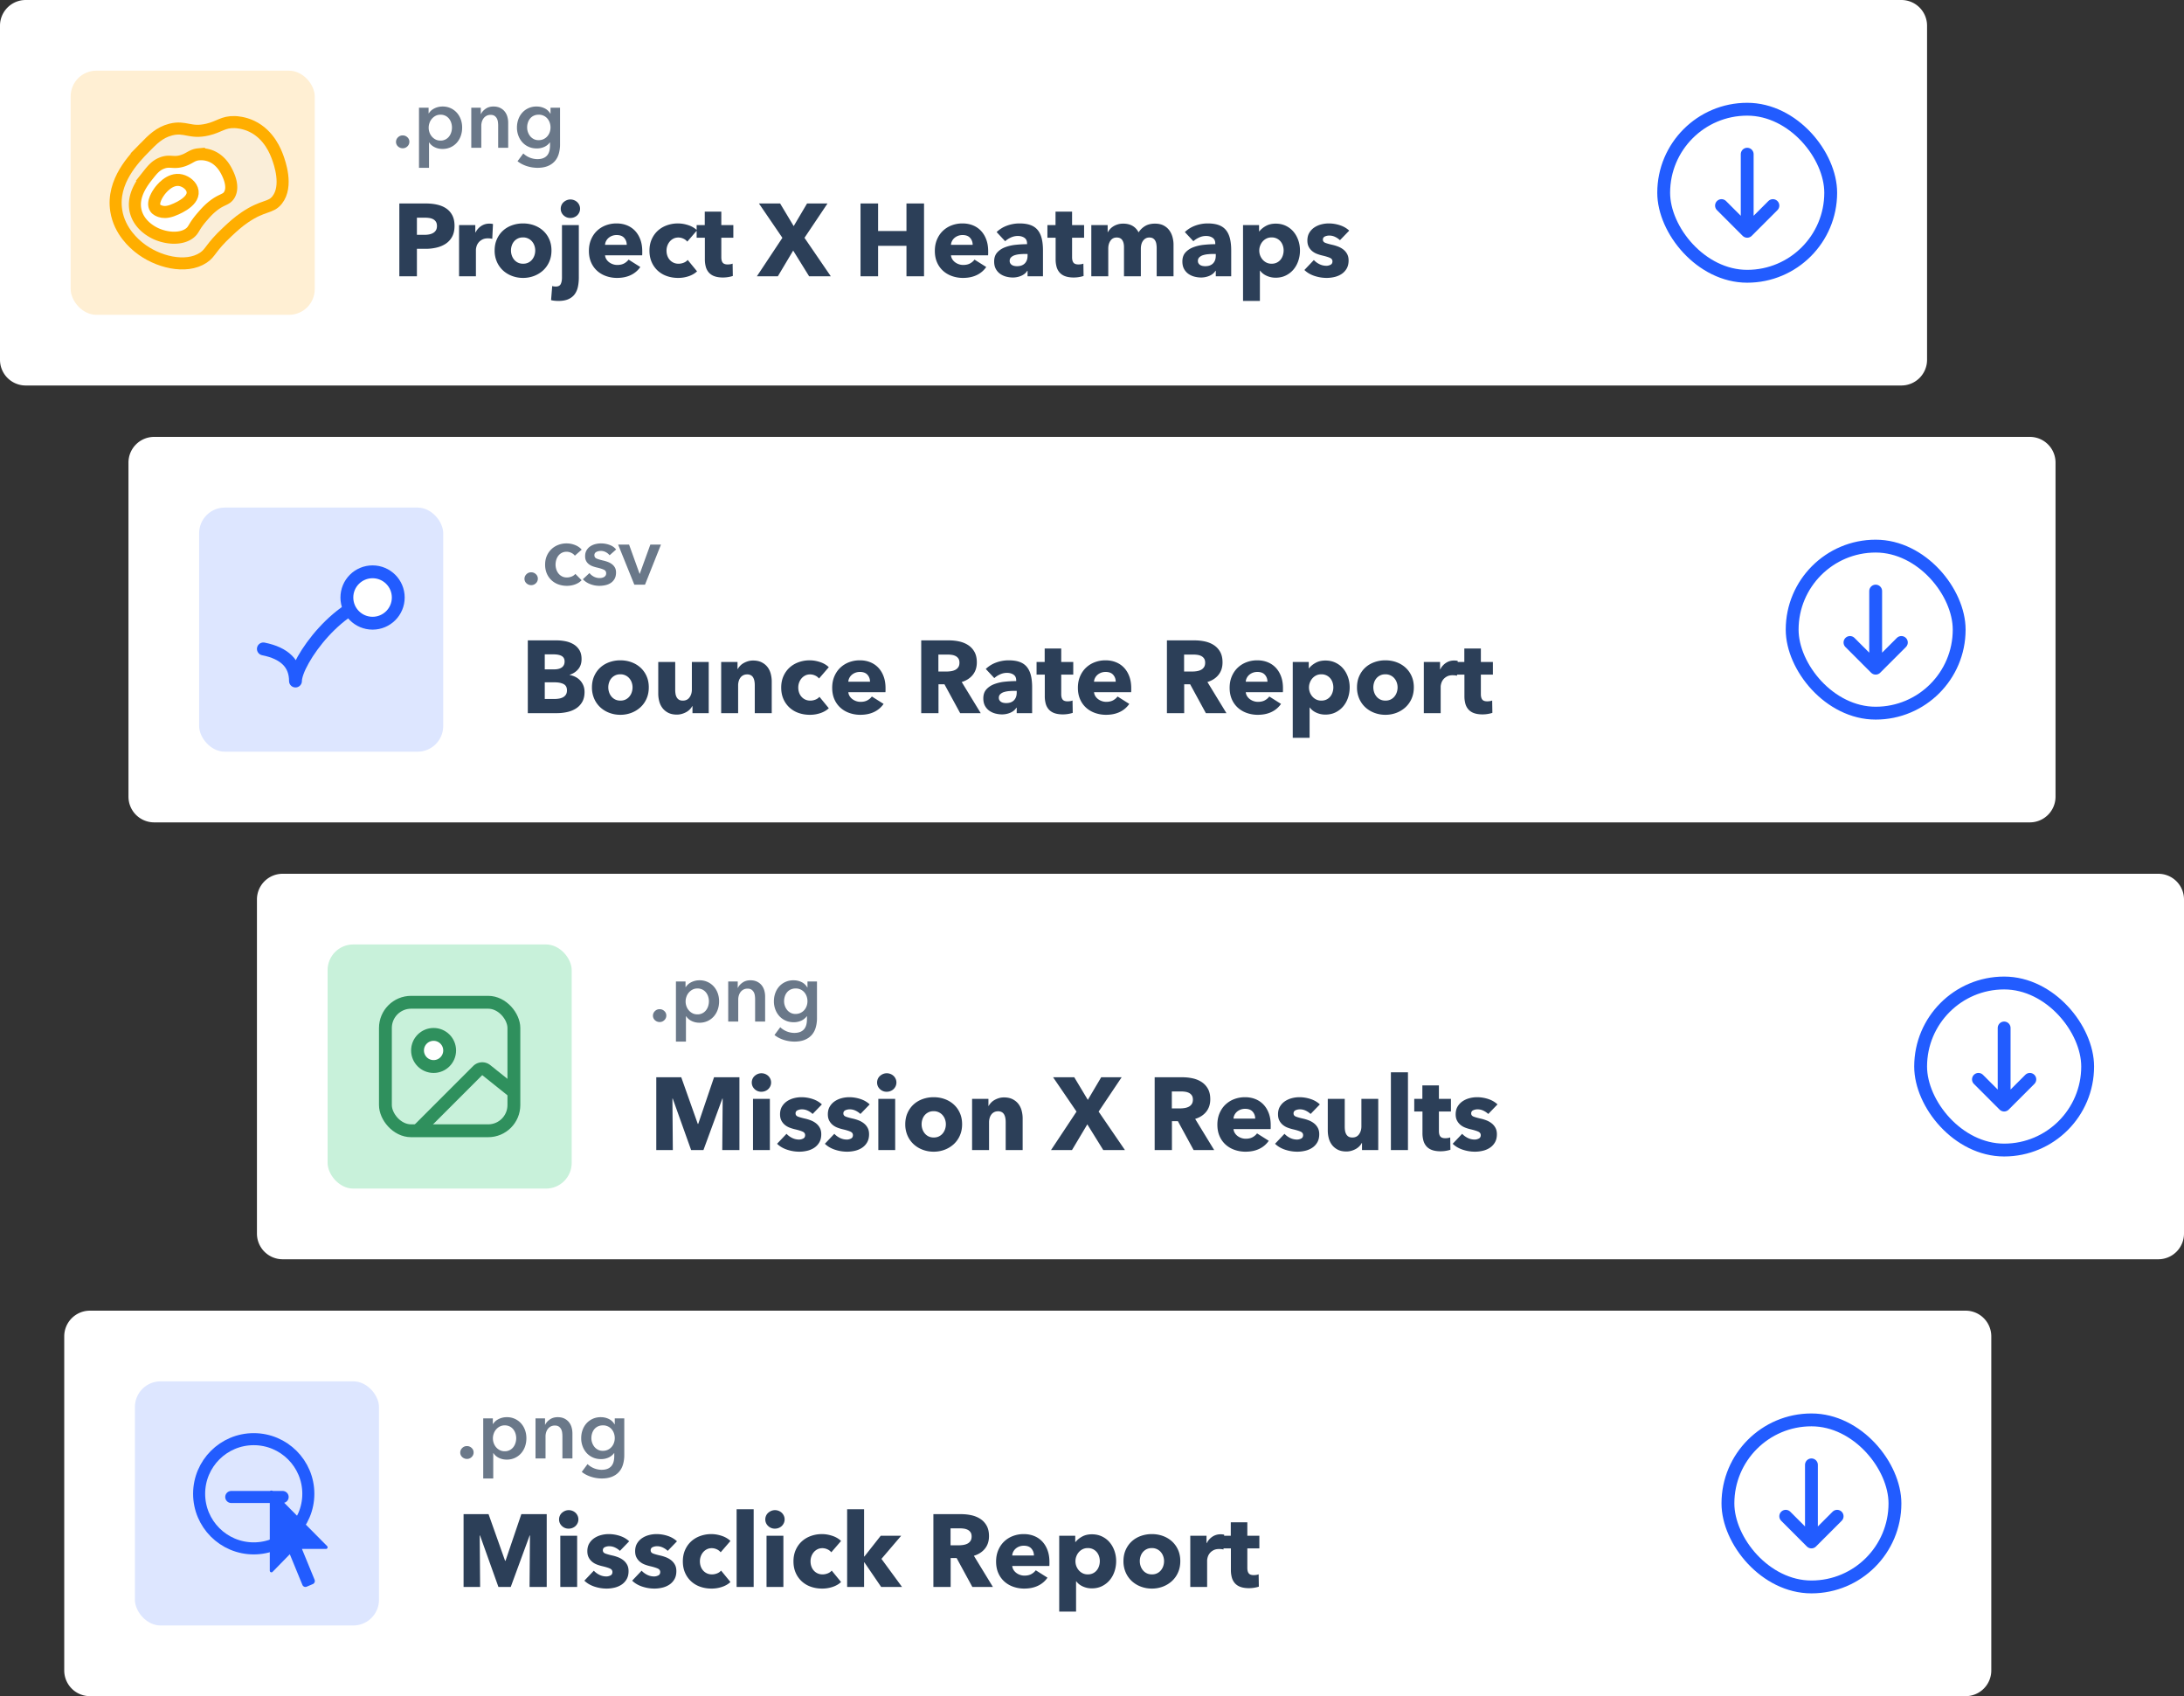 <svg xmlns="http://www.w3.org/2000/svg" width="340" height="264" viewBox="0 0 340 264"><rect x="0" y="0" width="340" height="264" fill="#333333" stroke="none"/><title>illu-Full Export Options</title><g fill="none" fill-rule="evenodd"><path fill="#FFF" d="M4 0h292a4 4 0 0 1 4 4v52a4 4 0 0 1-4 4H4a4 4 0 0 1-4-4V4a4 4 0 0 1 4-4z"/><rect width="38" height="38" fill="#FFEFD3" rx="4" transform="translate(11 11)"/><g stroke="#225CFF" stroke-width="2" transform="translate(258 16)"><rect width="26" height="26" x="1" y="1" rx="13"/><path stroke-linecap="round" stroke-linejoin="round" d="M14 8v12l4-4m-8 0l4 4"/></g><path fill="#2C3F58" fill-rule="nonzero" d="M61.65 22.09c0-.277.102-.516.306-.715.203-.2.448-.299.734-.299.277 0 .52.095.728.286.208.19.312.425.312.702a.965.965 0 0 1-.305.715c-.204.2-.449.299-.735.299-.139 0-.27-.026-.396-.078a1.13 1.13 0 0 1-.332-.208.967.967 0 0 1-.228-.312.915.915 0 0 1-.084-.39zm5.072-5.33v.871h.039a2.26 2.26 0 0 1 .305-.37c.126-.126.28-.239.462-.338a2.84 2.84 0 0 1 1.391-.345 2.924 2.924 0 0 1 2.184.949c.268.295.476.641.624 1.04.147.399.22.828.22 1.287 0 .46-.07.89-.214 1.294a3.172 3.172 0 0 1-.61 1.053 2.94 2.94 0 0 1-.963.715 2.968 2.968 0 0 1-1.28.266c-.442 0-.848-.091-1.216-.273a2.07 2.07 0 0 1-.851-.741h-.026v3.952h-1.56v-9.36h1.495zm3.64 3.094a2.43 2.43 0 0 0-.11-.721 2.017 2.017 0 0 0-.332-.644 1.665 1.665 0 0 0-.56-.462 1.698 1.698 0 0 0-.792-.175c-.286 0-.542.06-.767.182a1.965 1.965 0 0 0-.943 1.118 2.196 2.196 0 0 0 0 1.45c.082.238.204.452.364.643.16.19.353.344.579.461.225.118.48.176.767.176a1.648 1.648 0 0 0 1.352-.65c.147-.19.257-.407.331-.65.074-.243.11-.485.11-.728zm3.004-3.094h1.482v1.001h.026c.139-.312.38-.587.722-.825.342-.239.747-.358 1.215-.358.408 0 .756.071 1.047.215.29.143.528.331.715.565.186.234.323.503.41.806.086.303.13.615.13.936V23h-1.56v-3.458c0-.182-.014-.373-.04-.572-.026-.2-.082-.38-.169-.54a1.12 1.12 0 0 0-.357-.396c-.152-.104-.353-.156-.605-.156-.251 0-.468.05-.65.15a1.38 1.38 0 0 0-.448.383 1.698 1.698 0 0 0-.267.54c-.06.203-.09.409-.09.617V23h-1.56v-6.24zm13.82 0v5.681a5.23 5.23 0 0 1-.207 1.527c-.139.456-.353.841-.644 1.157-.29.317-.656.562-1.098.735-.442.173-.966.26-1.573.26a5.52 5.52 0 0 1-1.632-.26 5.005 5.005 0 0 1-.786-.325 3.792 3.792 0 0 1-.676-.442l.897-1.209a3.22 3.22 0 0 0 2.184.884c.373 0 .687-.054.942-.163a1.52 1.52 0 0 0 .611-.448c.152-.19.26-.416.325-.676.065-.26.098-.546.098-.858v-.455H85.6a2.193 2.193 0 0 1-.865.695 2.8 2.8 0 0 1-1.176.241c-.468 0-.893-.087-1.274-.26a2.888 2.888 0 0 1-.969-.702 3.215 3.215 0 0 1-.617-1.034 3.555 3.555 0 0 1-.221-1.254c0-.45.071-.875.214-1.274.143-.399.347-.745.611-1.04.265-.295.585-.529.962-.702a3 3 0 0 1 1.268-.26c.442 0 .854.091 1.235.273.381.182.685.464.91.845h.026v-.936h1.482zm-3.327 1.092c-.286 0-.54.052-.76.156a1.646 1.646 0 0 0-.56.422 1.899 1.899 0 0 0-.35.631 2.412 2.412 0 0 0-.124.78 2.177 2.177 0 0 0 .474 1.358c.152.187.338.336.56.449.22.113.47.169.747.169.286 0 .544-.054.773-.163.23-.108.425-.253.585-.435.16-.182.284-.392.37-.63a2.263 2.263 0 0 0 0-1.514 1.94 1.94 0 0 0-.37-.638 1.725 1.725 0 0 0-1.345-.585z" opacity=".7"/><path fill="#2C3F58" fill-rule="nonzero" d="M70.76 35.16c0 .661-.123 1.219-.368 1.672a3.023 3.023 0 0 1-.992 1.096c-.416.277-.896.48-1.44.608a7.381 7.381 0 0 1-1.696.192h-1.36V43h-2.736V31.672h4.16c.619 0 1.197.061 1.736.184.539.123 1.008.32 1.408.592.4.272.715.63.944 1.072.23.443.344.99.344 1.64zm-2.736.016c0-.267-.053-.485-.16-.656a1.115 1.115 0 0 0-.432-.4 1.853 1.853 0 0 0-.616-.192 5.148 5.148 0 0 0-.712-.048h-1.2v2.672h1.152c.256 0 .501-.021.736-.064s.445-.117.632-.224a1.2 1.2 0 0 0 .44-.424c.107-.176.16-.397.16-.664zm8.61 2a2.044 2.044 0 0 0-.344-.064 3.46 3.46 0 0 0-.328-.016c-.352 0-.648.064-.888.192s-.432.283-.576.464a1.758 1.758 0 0 0-.312.592c-.064.213-.096.4-.096.56V43h-2.624v-7.968h2.528v1.152h.032c.203-.405.49-.736.864-.992a2.236 2.236 0 0 1 1.296-.384c.107 0 .21.005.312.016.101.01.184.027.248.048l-.112 2.304zm9.218 1.808c0 .65-.117 1.24-.352 1.768a3.964 3.964 0 0 1-.96 1.344 4.395 4.395 0 0 1-1.408.856 4.779 4.779 0 0 1-1.712.304 4.799 4.799 0 0 1-1.704-.304 4.282 4.282 0 0 1-1.408-.856 4.018 4.018 0 0 1-.952-1.344 4.307 4.307 0 0 1-.352-1.768c0-.65.117-1.237.352-1.76.235-.523.552-.965.952-1.328.4-.363.87-.64 1.408-.832a5.037 5.037 0 0 1 1.704-.288c.608 0 1.179.096 1.712.288.533.192 1.003.47 1.408.832a3.9 3.9 0 0 1 .96 1.328c.235.523.352 1.11.352 1.76zm-2.528 0c0-.256-.043-.507-.128-.752a1.989 1.989 0 0 0-.368-.648 1.802 1.802 0 0 0-1.408-.632c-.31 0-.581.059-.816.176a1.78 1.78 0 0 0-.584.456 1.953 1.953 0 0 0-.352.648 2.411 2.411 0 0 0 0 1.504c.08.245.2.467.36.664.16.197.357.355.592.472.235.117.507.176.816.176.31 0 .581-.059.816-.176.235-.117.432-.275.592-.472.16-.197.28-.419.36-.664.08-.245.12-.496.12-.752zm6.978-6.496c0 .203-.04.392-.12.568-.08.176-.187.328-.32.456s-.293.23-.48.304a1.558 1.558 0 0 1-.584.112 1.47 1.47 0 0 1-1.072-.424 1.373 1.373 0 0 1-.432-1.016 1.4 1.4 0 0 1 .112-.552c.075-.176.181-.328.32-.456s.299-.232.48-.312a1.558 1.558 0 0 1 1.656.296c.133.128.24.28.32.456.08.176.12.365.12.568zm-.192 10.72c0 .49-.045.957-.136 1.4-.09.443-.253.83-.488 1.16-.235.33-.56.592-.976.784-.416.192-.944.288-1.584.288-.181 0-.379-.01-.592-.032a3.151 3.151 0 0 1-.544-.096l.176-2.192c.096.032.195.053.296.064.101.01.19.016.264.016.384 0 .64-.13.768-.392.128-.261.192-.595.192-1v-8.176h2.624v8.176zm7.458-5.104c0-.416-.13-.773-.392-1.072-.261-.299-.653-.448-1.176-.448-.256 0-.49.04-.704.12-.213.08-.4.19-.56.328-.16.139-.288.301-.384.488-.096.187-.15.381-.16.584h3.376zm2.416 1.008v.32c0 .107-.005.208-.016.304h-5.776c.021.224.088.427.2.608.112.181.256.339.432.472.176.133.373.237.592.312.219.075.445.112.68.112.416 0 .768-.077 1.056-.232.288-.155.523-.355.704-.6l1.824 1.152a3.69 3.69 0 0 1-1.48 1.256c-.613.293-1.325.44-2.136.44a5.097 5.097 0 0 1-1.696-.28c-.533-.187-1-.459-1.4-.816a3.779 3.779 0 0 1-.944-1.32c-.23-.523-.344-1.12-.344-1.792 0-.65.112-1.24.336-1.768.224-.528.528-.976.912-1.344a4.066 4.066 0 0 1 1.36-.856 4.65 4.65 0 0 1 1.696-.304c.587 0 1.125.099 1.616.296.49.197.912.483 1.264.856s.627.827.824 1.36c.197.533.296 1.141.296 1.824zm7.01-1.504a1.593 1.593 0 0 0-.608-.464 1.864 1.864 0 0 0-.784-.176c-.277 0-.528.056-.752.168a1.825 1.825 0 0 0-.576.448c-.16.187-.285.403-.376.648-.09.245-.136.507-.136.784s.043.539.128.784.21.461.376.648c.165.187.363.333.592.44.23.107.488.16.776.16.267 0 .53-.05.792-.152.261-.101.472-.248.632-.44l1.456 1.776c-.33.32-.757.57-1.28.752a5.04 5.04 0 0 1-1.664.272c-.63 0-1.216-.096-1.76-.288a4.06 4.06 0 0 1-1.416-.84 3.944 3.944 0 0 1-.944-1.336c-.23-.523-.344-1.115-.344-1.776 0-.65.115-1.237.344-1.76.23-.523.544-.968.944-1.336.4-.368.872-.65 1.416-.848a5.075 5.075 0 0 1 2.6-.216c.283.053.555.125.816.216.261.09.501.203.72.336.219.133.408.28.568.44l-1.52 1.76zm5.298-.608v3.04c0 .373.072.653.216.84.144.187.403.28.776.28.128 0 .264-.01.408-.032a1.4 1.4 0 0 0 .36-.096l.032 1.92c-.181.064-.41.12-.688.168a4.87 4.87 0 0 1-.832.072c-.533 0-.981-.067-1.344-.2a2.084 2.084 0 0 1-.872-.576 2.258 2.258 0 0 1-.472-.896 4.344 4.344 0 0 1-.144-1.16V37h-1.28v-1.968h1.264v-2.096h2.576v2.096h1.872V37h-1.872zm13.668 6l-2.48-4-2.384 4h-3.264l3.968-5.984-3.648-5.344h3.296l2.112 3.52 2.08-3.52h3.184l-3.584 5.344L129.336 43h-3.376zm15.156 0v-4.736H136.7V43h-2.736V31.672h2.736v4.288h4.416v-4.288h2.736V43h-2.736zm10.306-4.896c0-.416-.13-.773-.392-1.072-.261-.299-.653-.448-1.176-.448-.256 0-.49.04-.704.12-.213.08-.4.19-.56.328-.16.139-.288.301-.384.488-.096.187-.15.381-.16.584h3.376zm2.416 1.008v.32c0 .107-.005.208-.016.304h-5.776c.021.224.088.427.2.608.112.181.256.339.432.472.176.133.373.237.592.312.219.075.445.112.68.112.416 0 .768-.077 1.056-.232.288-.155.523-.355.704-.6l1.824 1.152a3.69 3.69 0 0 1-1.48 1.256c-.613.293-1.325.44-2.136.44a5.097 5.097 0 0 1-1.696-.28c-.533-.187-1-.459-1.4-.816a3.779 3.779 0 0 1-.944-1.32c-.23-.523-.344-1.12-.344-1.792 0-.65.112-1.24.336-1.768.224-.528.528-.976.912-1.344a4.066 4.066 0 0 1 1.36-.856 4.65 4.65 0 0 1 1.696-.304c.587 0 1.125.099 1.616.296.49.197.912.483 1.264.856s.627.827.824 1.36c.197.533.296 1.141.296 1.824zm6.13.416h-.336c-.288 0-.579.013-.872.04a3.587 3.587 0 0 0-.784.152 1.45 1.45 0 0 0-.568.328.753.753 0 0 0-.224.568c0 .15.035.277.104.384.07.107.157.192.264.256.107.064.23.11.368.136.139.027.272.04.4.04.533 0 .941-.147 1.224-.44.283-.293.424-.69.424-1.192v-.272zm-4.816-3.408a4.595 4.595 0 0 1 1.64-1.008 5.62 5.62 0 0 1 1.912-.336c.672 0 1.24.083 1.704.248.464.165.84.421 1.128.768.288.347.499.784.632 1.312s.2 1.155.2 1.88V43h-2.4v-.848h-.048c-.203.33-.51.587-.92.768a3.27 3.27 0 0 1-1.336.272c-.32 0-.65-.043-.992-.128a2.906 2.906 0 0 1-.936-.416 2.253 2.253 0 0 1-.696-.768c-.181-.32-.272-.715-.272-1.184 0-.576.157-1.04.472-1.392.315-.352.72-.624 1.216-.816a6.442 6.442 0 0 1 1.656-.384c.608-.064 1.2-.096 1.776-.096v-.128c0-.395-.139-.685-.416-.872-.277-.187-.619-.28-1.024-.28-.373 0-.733.08-1.08.24-.347.16-.643.352-.888.576l-1.328-1.424zm11.746.88v3.04c0 .373.072.653.216.84.144.187.403.28.776.28.128 0 .264-.01.408-.032a1.4 1.4 0 0 0 .36-.096l.032 1.92c-.181.064-.41.12-.688.168a4.87 4.87 0 0 1-.832.072c-.533 0-.981-.067-1.344-.2a2.084 2.084 0 0 1-.872-.576 2.258 2.258 0 0 1-.472-.896 4.344 4.344 0 0 1-.144-1.16V37h-1.28v-1.968h1.264v-2.096h2.576v2.096h1.872V37h-1.872zm13.17 6v-4.352c0-.224-.016-.44-.048-.648a1.547 1.547 0 0 0-.176-.536c-.085-.15-.2-.27-.344-.36-.144-.09-.333-.136-.568-.136-.224 0-.419.048-.584.144a1.3 1.3 0 0 0-.416.384 1.68 1.68 0 0 0-.248.552c-.053.208-.08.424-.08.648V43h-2.624v-4.544c0-.459-.09-.821-.272-1.088-.181-.267-.47-.4-.864-.4-.416 0-.739.165-.968.496-.23.33-.344.736-.344 1.216V43h-2.64v-7.968h2.544v1.104h.032c.096-.17.216-.336.36-.496.144-.16.317-.301.52-.424s.43-.221.68-.296c.25-.075.525-.112.824-.112.576 0 1.064.117 1.464.352.4.235.712.57.936 1.008a3.034 3.034 0 0 1 1.024-.992c.416-.245.923-.368 1.52-.368.544 0 1 .099 1.368.296.368.197.664.453.888.768.224.315.387.667.488 1.056.101.39.152.77.152 1.144V43h-2.624zm9.202-3.472h-.336c-.288 0-.579.013-.872.04a3.587 3.587 0 0 0-.784.152 1.45 1.45 0 0 0-.568.328.753.753 0 0 0-.224.568c0 .15.035.277.104.384.07.107.157.192.264.256.107.064.23.11.368.136.139.027.272.04.4.04.533 0 .941-.147 1.224-.44.283-.293.424-.69.424-1.192v-.272zm-4.816-3.408a4.595 4.595 0 0 1 1.64-1.008 5.62 5.62 0 0 1 1.912-.336c.672 0 1.24.083 1.704.248.464.165.84.421 1.128.768.288.347.499.784.632 1.312s.2 1.155.2 1.88V43h-2.4v-.848h-.048c-.203.33-.51.587-.92.768a3.27 3.27 0 0 1-1.336.272c-.32 0-.65-.043-.992-.128a2.906 2.906 0 0 1-.936-.416 2.253 2.253 0 0 1-.696-.768c-.181-.32-.272-.715-.272-1.184 0-.576.157-1.04.472-1.392.315-.352.72-.624 1.216-.816a6.442 6.442 0 0 1 1.656-.384c.608-.064 1.2-.096 1.776-.096v-.128c0-.395-.139-.685-.416-.872-.277-.187-.619-.28-1.024-.28-.373 0-.733.08-1.08.24-.347.16-.643.352-.888.576l-1.328-1.424zm17.922 2.864c0 .555-.085 1.088-.256 1.6-.17.512-.419.963-.744 1.352-.325.39-.723.701-1.192.936-.47.235-1.003.352-1.6.352-.49 0-.955-.099-1.392-.296-.437-.197-.779-.467-1.024-.808h-.032v4.72h-2.624V35.032h2.496v.976h.048c.245-.32.584-.6 1.016-.84.432-.24.941-.36 1.528-.36.576 0 1.099.112 1.568.336.47.224.867.528 1.192.912.325.384.576.83.752 1.336.176.507.264 1.037.264 1.592zm-2.544 0c0-.256-.04-.507-.12-.752a1.953 1.953 0 0 0-.352-.648 1.78 1.78 0 0 0-.584-.456 1.802 1.802 0 0 0-.816-.176c-.299 0-.565.059-.8.176a1.909 1.909 0 0 0-.6.464c-.165.192-.293.41-.384.656a2.153 2.153 0 0 0 .384 2.16c.165.192.365.347.6.464.235.117.501.176.8.176.31 0 .581-.059.816-.176.235-.117.43-.272.584-.464.155-.192.272-.413.352-.664.08-.25.12-.504.12-.76zm8.77-1.6a2.923 2.923 0 0 0-.752-.512 2.076 2.076 0 0 0-.912-.208c-.245 0-.472.048-.68.144a.505.505 0 0 0-.312.496c0 .224.115.384.344.48.23.096.6.203 1.112.32.299.064.6.155.904.272.304.117.579.272.824.464s.443.427.592.704c.15.277.224.608.224.992 0 .501-.101.925-.304 1.272a2.492 2.492 0 0 1-.792.84c-.325.213-.69.368-1.096.464a5.26 5.26 0 0 1-1.216.144c-.65 0-1.288-.104-1.912-.312-.624-.208-1.144-.515-1.56-.92l1.472-1.552c.235.256.523.47.864.64a2.4 2.4 0 0 0 1.088.256c.213 0 .424-.05.632-.152.208-.101.312-.28.312-.536 0-.245-.128-.427-.384-.544-.256-.117-.656-.24-1.2-.368a6.2 6.2 0 0 1-.832-.256 2.641 2.641 0 0 1-.744-.432 2.149 2.149 0 0 1-.536-.672c-.139-.267-.208-.587-.208-.96 0-.48.101-.888.304-1.224.203-.336.464-.61.784-.824.32-.213.675-.37 1.064-.472a4.59 4.59 0 0 1 1.16-.152 5.6 5.6 0 0 1 1.752.28c.57.187 1.053.467 1.448.84l-1.44 1.488z"/><path fill="#FFF" d="M14 204h292a4 4 0 0 1 4 4v52a4 4 0 0 1-4 4H14a4 4 0 0 1-4-4v-52a4 4 0 0 1 4-4z"/><rect width="38" height="38" fill="#1D5CFF" opacity=".15" rx="4" transform="translate(21 215)"/><g stroke="#225CFF" stroke-width="2" transform="translate(268 220)"><rect width="26" height="26" x="1" y="1" rx="13"/><path stroke-linecap="round" stroke-linejoin="round" d="M14 8v12l4-4m-8 0l4 4"/></g><path fill="#2C3F58" fill-rule="nonzero" d="M71.65 226.09c0-.277.102-.516.306-.715.203-.2.448-.299.734-.299.277 0 .52.095.728.286.208.19.312.425.312.702a.965.965 0 0 1-.305.715c-.204.2-.449.299-.735.299-.139 0-.27-.026-.396-.078a1.13 1.13 0 0 1-.332-.208.967.967 0 0 1-.228-.312.915.915 0 0 1-.084-.39zm5.072-5.33v.871h.039a2.26 2.26 0 0 1 .305-.37c.126-.126.28-.239.462-.338a2.84 2.84 0 0 1 1.391-.345 2.924 2.924 0 0 1 2.184.949c.268.295.476.641.624 1.04.147.399.22.828.22 1.287 0 .46-.07.89-.214 1.294a3.172 3.172 0 0 1-.61 1.053 2.94 2.94 0 0 1-.963.715 2.968 2.968 0 0 1-1.28.266c-.442 0-.848-.091-1.216-.273a2.07 2.07 0 0 1-.851-.741h-.026v3.952h-1.56v-9.36h1.495zm3.64 3.094a2.43 2.43 0 0 0-.11-.722 2.017 2.017 0 0 0-.332-.643 1.665 1.665 0 0 0-.56-.462 1.698 1.698 0 0 0-.792-.175c-.286 0-.542.06-.767.182a1.965 1.965 0 0 0-.943 1.118 2.196 2.196 0 0 0 0 1.45c.082.238.204.452.364.643.16.19.353.344.579.461.225.118.48.176.767.176a1.648 1.648 0 0 0 1.352-.65c.147-.19.257-.407.331-.65.074-.243.11-.485.11-.728zm3.004-3.094h1.482v1.001h.026c.139-.312.38-.587.722-.825.342-.239.747-.358 1.215-.358.408 0 .756.071 1.047.214.29.144.528.332.715.566.186.234.323.503.41.806.086.303.13.615.13.936v3.9h-1.56v-3.458c0-.182-.014-.373-.04-.572-.026-.2-.082-.38-.169-.54a1.12 1.12 0 0 0-.357-.396c-.152-.104-.353-.156-.605-.156-.251 0-.468.05-.65.15a1.38 1.38 0 0 0-.448.383 1.698 1.698 0 0 0-.267.54c-.06.203-.09.409-.09.617V227h-1.56v-6.24zm13.82 0v5.681a5.23 5.23 0 0 1-.207 1.527c-.139.456-.353.841-.644 1.157-.29.317-.656.562-1.098.735-.442.173-.966.26-1.573.26a5.52 5.52 0 0 1-1.632-.26 5.005 5.005 0 0 1-.786-.325 3.792 3.792 0 0 1-.676-.442l.897-1.209a3.22 3.22 0 0 0 2.184.884c.373 0 .687-.054.942-.163a1.52 1.52 0 0 0 .611-.448c.152-.19.26-.416.325-.676.065-.26.098-.546.098-.858v-.455H95.6a2.193 2.193 0 0 1-.865.695 2.8 2.8 0 0 1-1.176.241c-.468 0-.893-.087-1.274-.26a2.888 2.888 0 0 1-.969-.702 3.215 3.215 0 0 1-.617-1.034 3.555 3.555 0 0 1-.221-1.254c0-.45.071-.875.214-1.274.143-.399.347-.745.611-1.04.265-.295.585-.529.962-.702a3 3 0 0 1 1.268-.26c.442 0 .854.091 1.235.273.381.182.685.464.91.845h.026v-.936h1.482zm-3.327 1.092c-.286 0-.54.052-.76.156a1.646 1.646 0 0 0-.56.422 1.899 1.899 0 0 0-.35.631 2.412 2.412 0 0 0-.124.78 2.177 2.177 0 0 0 .474 1.359c.152.186.338.335.56.448.22.113.47.169.747.169.286 0 .544-.054.773-.162.23-.109.425-.254.585-.436.16-.182.284-.392.37-.63a2.263 2.263 0 0 0 0-1.514 1.94 1.94 0 0 0-.37-.638 1.725 1.725 0 0 0-1.345-.585z" opacity=".7"/><path fill="#2C3F58" fill-rule="nonzero" d="M82.44 247l.064-8.016h-.048L79.512 247h-1.92l-2.864-8.016h-.048l.064 8.016h-2.576v-11.328h3.888l2.576 7.264h.064l2.464-7.264h3.952V247H82.44zm7.602-10.512c0 .203-.04.392-.12.568-.08.176-.187.328-.32.456s-.293.23-.48.304a1.558 1.558 0 0 1-.584.112 1.47 1.47 0 0 1-1.072-.424 1.373 1.373 0 0 1-.432-1.016 1.4 1.4 0 0 1 .112-.552c.075-.176.181-.328.32-.456s.299-.232.48-.312a1.558 1.558 0 0 1 1.656.296c.133.128.24.28.32.456.08.176.12.365.12.568zM87.226 247v-7.968h2.624V247h-2.624zm9.282-5.616a2.923 2.923 0 0 0-.752-.512 2.076 2.076 0 0 0-.912-.208c-.245 0-.472.048-.68.144a.505.505 0 0 0-.312.496c0 .224.115.384.344.48.23.096.6.203 1.112.32.299.064.6.155.904.272.304.117.579.272.824.464s.443.427.592.704c.15.277.224.608.224.992 0 .501-.101.925-.304 1.272a2.492 2.492 0 0 1-.792.84c-.325.213-.69.368-1.096.464a5.26 5.26 0 0 1-1.216.144c-.65 0-1.288-.104-1.912-.312-.624-.208-1.144-.515-1.56-.92l1.472-1.552c.235.256.523.47.864.64a2.4 2.4 0 0 0 1.088.256c.213 0 .424-.05.632-.152.208-.101.312-.28.312-.536 0-.245-.128-.427-.384-.544-.256-.117-.656-.24-1.2-.368a6.2 6.2 0 0 1-.832-.256 2.641 2.641 0 0 1-.744-.432 2.149 2.149 0 0 1-.536-.672c-.139-.267-.208-.587-.208-.96 0-.48.101-.888.304-1.224.203-.336.464-.61.784-.824.32-.213.675-.37 1.064-.472a4.59 4.59 0 0 1 1.16-.152 5.6 5.6 0 0 1 1.752.28c.57.187 1.053.467 1.448.84l-1.44 1.488zm7.442 0a2.923 2.923 0 0 0-.752-.512 2.076 2.076 0 0 0-.912-.208c-.245 0-.472.048-.68.144a.505.505 0 0 0-.312.496c0 .224.115.384.344.48.23.096.6.203 1.112.32.299.064.6.155.904.272.304.117.579.272.824.464s.443.427.592.704c.15.277.224.608.224.992 0 .501-.101.925-.304 1.272a2.492 2.492 0 0 1-.792.84c-.325.213-.69.368-1.096.464a5.26 5.26 0 0 1-1.216.144c-.65 0-1.288-.104-1.912-.312-.624-.208-1.144-.515-1.56-.92l1.472-1.552c.235.256.523.47.864.64a2.4 2.4 0 0 0 1.088.256c.213 0 .424-.05.632-.152.208-.101.312-.28.312-.536 0-.245-.128-.427-.384-.544-.256-.117-.656-.24-1.2-.368a6.2 6.2 0 0 1-.832-.256 2.641 2.641 0 0 1-.744-.432 2.149 2.149 0 0 1-.536-.672c-.139-.267-.208-.587-.208-.96 0-.48.101-.888.304-1.224.203-.336.464-.61.784-.824.32-.213.675-.37 1.064-.472a4.59 4.59 0 0 1 1.16-.152 5.6 5.6 0 0 1 1.752.28c.57.187 1.053.467 1.448.84l-1.44 1.488zm8.242.224a1.593 1.593 0 0 0-.608-.464 1.864 1.864 0 0 0-.784-.176c-.277 0-.528.056-.752.168a1.825 1.825 0 0 0-.576.448c-.16.187-.285.403-.376.648-.09.245-.136.507-.136.784s.043.539.128.784.21.461.376.648c.165.187.363.333.592.44.23.107.488.16.776.16.267 0 .53-.05.792-.152.261-.101.472-.248.632-.44l1.456 1.776c-.33.32-.757.57-1.28.752a5.04 5.04 0 0 1-1.664.272c-.63 0-1.216-.096-1.76-.288a4.06 4.06 0 0 1-1.416-.84 3.944 3.944 0 0 1-.944-1.336c-.23-.523-.344-1.115-.344-1.776 0-.65.115-1.237.344-1.76.23-.523.544-.968.944-1.336.4-.368.872-.65 1.416-.848a5.075 5.075 0 0 1 2.6-.216c.283.053.555.125.816.216.261.09.501.203.72.336.219.133.408.28.568.44l-1.52 1.76zm2.482 5.392v-12.096h2.656V247h-2.656zm7.474-10.512c0 .203-.04.392-.12.568-.08.176-.187.328-.32.456s-.293.23-.48.304a1.558 1.558 0 0 1-.584.112 1.47 1.47 0 0 1-1.072-.424 1.373 1.373 0 0 1-.432-1.016 1.4 1.4 0 0 1 .112-.552c.075-.176.181-.328.32-.456s.299-.232.48-.312a1.558 1.558 0 0 1 1.656.296c.133.128.24.28.32.456.08.176.12.365.12.568zM119.332 247v-7.968h2.624V247h-2.624zm10.082-5.392a1.593 1.593 0 0 0-.608-.464 1.864 1.864 0 0 0-.784-.176c-.277 0-.528.056-.752.168a1.825 1.825 0 0 0-.576.448c-.16.187-.285.403-.376.648-.09.245-.136.507-.136.784s.043.539.128.784.21.461.376.648c.165.187.363.333.592.44.23.107.488.16.776.16.267 0 .53-.05.792-.152.261-.101.472-.248.632-.44l1.456 1.776c-.33.32-.757.57-1.28.752a5.04 5.04 0 0 1-1.664.272c-.63 0-1.216-.096-1.76-.288a4.06 4.06 0 0 1-1.416-.84 3.944 3.944 0 0 1-.944-1.336c-.23-.523-.344-1.115-.344-1.776 0-.65.115-1.237.344-1.76.23-.523.544-.968.944-1.336.4-.368.872-.65 1.416-.848a5.075 5.075 0 0 1 2.6-.216c.283.053.555.125.816.216.261.09.501.203.72.336.219.133.408.28.568.44l-1.52 1.76zm11.01 5.392h-3.248l-2.608-3.824h-.048V247h-2.64v-12.096h2.64v7.36h.048l2.544-3.232h3.184l-3.072 3.6 3.2 4.368zm10.948 0l-2.448-4.496h-.928V247h-2.688v-11.328h4.32c.544 0 1.075.056 1.592.168.517.112.981.301 1.392.568.41.267.739.619.984 1.056.245.437.368.981.368 1.632 0 .768-.208 1.413-.624 1.936-.416.523-.992.896-1.728 1.12l2.96 4.848h-3.2zm-.112-7.856c0-.267-.056-.483-.168-.648a1.151 1.151 0 0 0-.432-.384 1.876 1.876 0 0 0-.592-.184 4.366 4.366 0 0 0-.632-.048h-1.456v2.64h1.296c.224 0 .453-.019.688-.056.235-.037.448-.104.64-.2.192-.096.35-.235.472-.416.123-.181.184-.416.184-.704zm9.698 2.96c0-.416-.13-.773-.392-1.072-.261-.299-.653-.448-1.176-.448-.256 0-.49.04-.704.12-.213.08-.4.19-.56.328-.16.139-.288.301-.384.488-.096.187-.15.381-.16.584h3.376zm2.416 1.008v.32c0 .107-.005.208-.016.304h-5.776c.021.224.088.427.2.608.112.181.256.339.432.472.176.133.373.237.592.312.219.075.445.112.68.112.416 0 .768-.077 1.056-.232.288-.155.523-.355.704-.6l1.824 1.152a3.69 3.69 0 0 1-1.48 1.256c-.613.293-1.325.44-2.136.44a5.097 5.097 0 0 1-1.696-.28c-.533-.187-1-.459-1.4-.816a3.779 3.779 0 0 1-.944-1.32c-.23-.523-.344-1.12-.344-1.792 0-.65.112-1.24.336-1.768.224-.528.528-.976.912-1.344a4.066 4.066 0 0 1 1.36-.856 4.65 4.65 0 0 1 1.696-.304c.587 0 1.125.099 1.616.296.49.197.912.483 1.264.856s.627.827.824 1.36c.197.533.296 1.141.296 1.824zm10.386-.128c0 .555-.085 1.088-.256 1.6-.17.512-.419.963-.744 1.352-.325.39-.723.701-1.192.936-.47.235-1.003.352-1.6.352-.49 0-.955-.099-1.392-.296-.437-.197-.779-.467-1.024-.808h-.032v4.72h-2.624v-11.808h2.496v.976h.048c.245-.32.584-.6 1.016-.84.432-.24.941-.36 1.528-.36.576 0 1.099.112 1.568.336.47.224.867.528 1.192.912.325.384.576.83.752 1.336.176.507.264 1.037.264 1.592zm-2.544 0c0-.256-.04-.507-.12-.752a1.953 1.953 0 0 0-.352-.648 1.78 1.78 0 0 0-.584-.456 1.802 1.802 0 0 0-.816-.176c-.299 0-.565.059-.8.176a1.909 1.909 0 0 0-.6.464c-.165.192-.293.41-.384.656a2.153 2.153 0 0 0 .384 2.16c.165.192.365.347.6.464.235.117.501.176.8.176.31 0 .581-.059.816-.176.235-.117.43-.272.584-.464.155-.192.272-.413.352-.664.08-.25.12-.504.12-.76zm12.53 0c0 .65-.117 1.24-.352 1.768a3.964 3.964 0 0 1-.96 1.344 4.395 4.395 0 0 1-1.408.856 4.779 4.779 0 0 1-1.712.304 4.799 4.799 0 0 1-1.704-.304 4.282 4.282 0 0 1-1.408-.856 4.018 4.018 0 0 1-.952-1.344 4.307 4.307 0 0 1-.352-1.768c0-.65.117-1.237.352-1.76.235-.523.552-.965.952-1.328.4-.363.87-.64 1.408-.832a5.037 5.037 0 0 1 1.704-.288c.608 0 1.179.096 1.712.288.533.192 1.003.47 1.408.832a3.9 3.9 0 0 1 .96 1.328c.235.523.352 1.11.352 1.76zm-2.528 0c0-.256-.043-.507-.128-.752a1.989 1.989 0 0 0-.368-.648 1.802 1.802 0 0 0-1.408-.632c-.31 0-.581.059-.816.176a1.78 1.78 0 0 0-.584.456 1.953 1.953 0 0 0-.352.648 2.411 2.411 0 0 0 0 1.504c.08.245.2.467.36.664.16.197.357.355.592.472.235.117.507.176.816.176.31 0 .581-.059.816-.176.235-.117.432-.275.592-.472.16-.197.28-.419.36-.664.08-.245.12-.496.12-.752zm9.25-1.808a2.044 2.044 0 0 0-.344-.064 3.46 3.46 0 0 0-.328-.016c-.352 0-.648.064-.888.192s-.432.283-.576.464a1.758 1.758 0 0 0-.312.592c-.064.213-.096.4-.096.56V247H185.3v-7.968h2.528v1.152h.032c.203-.405.49-.736.864-.992a2.236 2.236 0 0 1 1.296-.384c.107 0 .21.005.312.016.101.01.184.027.248.048l-.112 2.304zm3.714-.176v3.04c0 .373.072.653.216.84.144.187.403.28.776.28.128 0 .264-.01.408-.032a1.4 1.4 0 0 0 .36-.096l.032 1.92c-.181.064-.41.12-.688.168a4.87 4.87 0 0 1-.832.072c-.533 0-.981-.067-1.344-.2a2.084 2.084 0 0 1-.872-.576 2.258 2.258 0 0 1-.472-.896 4.344 4.344 0 0 1-.144-1.16V241h-1.28v-1.968h1.264v-2.096h2.576v2.096h1.872V241h-1.872z"/><g><path fill="#FFF" d="M24 68h292a4 4 0 0 1 4 4v52a4 4 0 0 1-4 4H24a4 4 0 0 1-4-4V72a4 4 0 0 1 4-4z"/><g transform="translate(31 79)"><rect width="38" height="38" fill="#DDE6FF" rx="4"/><path stroke="#225CFF" stroke-linecap="round" stroke-linejoin="round" stroke-width="2" d="M10 22c3.333.667 5 2.333 5 5 0-3 7-13 14-13"/></g><g stroke="#225CFF" stroke-width="2" transform="translate(278 84)"><rect width="26" height="26" x="1" y="1" rx="13"/><path stroke-linecap="round" stroke-linejoin="round" d="M14 8v12l4-4m-8 0l4 4"/></g><path fill="#2C3F58" fill-rule="nonzero" d="M81.65 90.09c0-.277.102-.516.306-.715.203-.2.448-.299.734-.299.277 0 .52.095.728.286.208.19.312.425.312.702a.965.965 0 0 1-.305.715c-.204.2-.449.299-.735.299-.139 0-.27-.026-.396-.078a1.13 1.13 0 0 1-.332-.208.967.967 0 0 1-.228-.312.915.915 0 0 1-.084-.39zm7.84-3.601a1.375 1.375 0 0 0-.545-.436 1.69 1.69 0 0 0-.741-.175 1.563 1.563 0 0 0-1.294.637c-.143.19-.249.405-.318.643a2.57 2.57 0 0 0-.104.722c0 .243.036.483.11.722.074.238.184.452.332.643.147.19.331.344.552.461.221.118.479.176.774.176.242 0 .485-.048.728-.143.242-.095.437-.234.585-.416l.975.988c-.26.277-.592.492-.995.643a3.68 3.68 0 0 1-1.306.228c-.46 0-.895-.074-1.307-.221a3.1 3.1 0 0 1-1.079-.65 3.083 3.083 0 0 1-.728-1.04 3.448 3.448 0 0 1-.266-1.391c0-.503.088-.958.266-1.365a3.129 3.129 0 0 1 1.781-1.703 3.552 3.552 0 0 1 1.294-.234c.459 0 .903.087 1.332.26.43.173.77.412 1.02.715l-1.065.936zm5.41-.065a1.8 1.8 0 0 0-.572-.474 1.61 1.61 0 0 0-.793-.202c-.251 0-.48.052-.689.156a.538.538 0 0 0-.312.52c0 .243.115.414.345.513.23.1.565.202 1.007.306.234.052.47.121.709.208.238.087.455.201.65.345.195.143.353.32.474.532.122.213.182.47.182.774 0 .381-.071.704-.214.968a1.823 1.823 0 0 1-.572.644 2.409 2.409 0 0 1-.832.357c-.317.074-.644.111-.982.111-.485 0-.957-.089-1.417-.267a2.996 2.996 0 0 1-1.144-.76l1.027-.962c.174.225.399.412.676.559.278.147.585.221.923.221.113 0 .228-.013.345-.039.117-.026.225-.067.325-.123.1-.057.18-.133.24-.228a.64.64 0 0 0 .091-.351c0-.26-.119-.446-.357-.559-.239-.113-.596-.225-1.073-.338a5.157 5.157 0 0 1-.682-.201 2.228 2.228 0 0 1-.592-.326 1.506 1.506 0 0 1-.416-.5c-.104-.2-.156-.446-.156-.741 0-.347.072-.646.215-.897.143-.251.331-.457.565-.618.234-.16.499-.279.793-.357.295-.078.598-.117.91-.117.45 0 .89.078 1.32.234.429.156.769.394 1.02.715l-1.014.897zm1.328-1.664h1.703l1.638 4.55h.026l1.65-4.55h1.652L100.414 91H98.75l-2.522-6.24z" opacity=".7"/><path fill="#2C3F58" fill-rule="nonzero" d="M91 107.704c0 .619-.123 1.139-.368 1.56a2.92 2.92 0 0 1-.976 1.016c-.405.256-.867.44-1.384.552a7.502 7.502 0 0 1-1.592.168h-4.512V99.672h4.512c.437 0 .885.045 1.344.136.459.09.875.245 1.248.464.373.219.677.515.912.888s.352.848.352 1.424c0 .63-.17 1.15-.512 1.56-.341.41-.79.707-1.344.888v.032c.32.053.621.152.904.296.283.144.528.328.736.552.208.224.373.485.496.784.123.299.184.635.184 1.008zm-3.104-4.752c0-.384-.147-.664-.44-.84-.293-.176-.728-.264-1.304-.264h-1.344v2.336h1.472c.512 0 .91-.104 1.192-.312.283-.208.424-.515.424-.92zm.368 4.496c0-.47-.176-.795-.528-.976-.352-.181-.821-.272-1.408-.272h-1.52v2.592h1.536c.213 0 .435-.019.664-.056a2.09 2.09 0 0 0 .624-.2c.187-.096.339-.232.456-.408.117-.176.176-.403.176-.68zm12.738-.464c0 .65-.117 1.24-.352 1.768a3.964 3.964 0 0 1-.96 1.344 4.395 4.395 0 0 1-1.408.856 4.779 4.779 0 0 1-1.712.304 4.799 4.799 0 0 1-1.704-.304 4.282 4.282 0 0 1-1.408-.856 4.018 4.018 0 0 1-.952-1.344 4.307 4.307 0 0 1-.352-1.768c0-.65.117-1.237.352-1.76.235-.523.552-.965.952-1.328.4-.363.87-.64 1.408-.832a5.037 5.037 0 0 1 1.704-.288c.608 0 1.179.096 1.712.288.533.192 1.003.47 1.408.832a3.9 3.9 0 0 1 .96 1.328c.235.523.352 1.11.352 1.76zm-2.528 0c0-.256-.043-.507-.128-.752a1.989 1.989 0 0 0-.368-.648 1.802 1.802 0 0 0-1.408-.632c-.31 0-.581.059-.816.176a1.78 1.78 0 0 0-.584.456 1.953 1.953 0 0 0-.352.648 2.411 2.411 0 0 0 0 1.504c.08.245.2.467.36.664.16.197.357.355.592.472.235.117.507.176.816.176.31 0 .581-.059.816-.176.235-.117.432-.275.592-.472.16-.197.28-.419.36-.664.08-.245.12-.496.12-.752zm9.33 4.016v-1.104h-.032a2.255 2.255 0 0 1-.376.512 2.37 2.37 0 0 1-.544.416 3.33 3.33 0 0 1-.688.288 2.76 2.76 0 0 1-.792.112c-.533 0-.984-.096-1.352-.288a2.619 2.619 0 0 1-.896-.744 2.934 2.934 0 0 1-.496-1.04 4.713 4.713 0 0 1-.152-1.192v-4.928h2.64v4.32c0 .224.016.437.048.64a1.6 1.6 0 0 0 .184.544c.09.16.21.285.36.376.15.09.347.136.592.136.459 0 .808-.17 1.048-.512.24-.341.36-.741.36-1.2v-4.304h2.624V111h-2.528zm9.698 0v-4.352c0-.224-.019-.437-.056-.64a1.764 1.764 0 0 0-.184-.536.954.954 0 0 0-.36-.368 1.14 1.14 0 0 0-.584-.136c-.235 0-.44.045-.616.136-.176.09-.323.216-.44.376-.117.16-.205.344-.264.552a2.376 2.376 0 0 0-.088.648V111h-2.64v-7.968h2.544v1.104h.032a2.63 2.63 0 0 1 .376-.504c.155-.165.336-.307.544-.424.208-.117.435-.213.68-.288.245-.075.507-.112.784-.112.533 0 .987.096 1.36.288.373.192.675.44.904.744.23.304.395.653.496 1.048.101.395.152.79.152 1.184V111h-2.64zm10.002-5.392a1.593 1.593 0 0 0-.608-.464 1.864 1.864 0 0 0-.784-.176c-.277 0-.528.056-.752.168a1.825 1.825 0 0 0-.576.448c-.16.187-.285.403-.376.648-.09.245-.136.507-.136.784s.043.539.128.784.21.461.376.648c.165.187.363.333.592.44.23.107.488.16.776.16.267 0 .53-.05.792-.152.261-.101.472-.248.632-.44l1.456 1.776c-.33.32-.757.57-1.28.752a5.04 5.04 0 0 1-1.664.272c-.63 0-1.216-.096-1.76-.288a4.06 4.06 0 0 1-1.416-.84 3.944 3.944 0 0 1-.944-1.336c-.23-.523-.344-1.115-.344-1.776 0-.65.115-1.237.344-1.76.23-.523.544-.968.944-1.336.4-.368.872-.65 1.416-.848a5.075 5.075 0 0 1 2.6-.216c.283.053.555.125.816.216.261.09.501.203.72.336.219.133.408.28.568.44l-1.52 1.76zm7.938.496c0-.416-.13-.773-.392-1.072-.261-.299-.653-.448-1.176-.448-.256 0-.49.04-.704.12-.213.08-.4.19-.56.328-.16.139-.288.301-.384.488-.096.187-.15.381-.16.584h3.376zm2.416 1.008v.32c0 .107-.005.208-.016.304h-5.776c.021.224.088.427.2.608.112.181.256.339.432.472.176.133.373.237.592.312.219.075.445.112.68.112.416 0 .768-.077 1.056-.232.288-.155.523-.355.704-.6l1.824 1.152a3.69 3.69 0 0 1-1.48 1.256c-.613.293-1.325.44-2.136.44a5.097 5.097 0 0 1-1.696-.28c-.533-.187-1-.459-1.4-.816a3.779 3.779 0 0 1-.944-1.32c-.23-.523-.344-1.12-.344-1.792 0-.65.112-1.24.336-1.768.224-.528.528-.976.912-1.344a4.066 4.066 0 0 1 1.36-.856 4.65 4.65 0 0 1 1.696-.304c.587 0 1.125.099 1.616.296.49.197.912.483 1.264.856s.627.827.824 1.36c.197.533.296 1.141.296 1.824zm11.62 3.888l-2.448-4.496h-.928V111h-2.688V99.672h4.32c.544 0 1.075.056 1.592.168.517.112.981.301 1.392.568.41.267.739.619.984 1.056.245.437.368.981.368 1.632 0 .768-.208 1.413-.624 1.936-.416.523-.992.896-1.728 1.12l2.96 4.848h-3.2zm-.112-7.856c0-.267-.056-.483-.168-.648a1.151 1.151 0 0 0-.432-.384 1.876 1.876 0 0 0-.592-.184 4.366 4.366 0 0 0-.632-.048h-1.456v2.64h1.296c.224 0 .453-.019.688-.056.235-.037.448-.104.64-.2.192-.096.35-.235.472-.416.123-.181.184-.416.184-.704zm8.914 4.384h-.336c-.288 0-.579.013-.872.04a3.587 3.587 0 0 0-.784.152 1.45 1.45 0 0 0-.568.328.753.753 0 0 0-.224.568c0 .15.035.277.104.384.07.107.157.192.264.256.107.064.23.11.368.136.139.027.272.04.4.04.533 0 .941-.147 1.224-.44.283-.293.424-.69.424-1.192v-.272zm-4.816-3.408a4.595 4.595 0 0 1 1.64-1.008 5.62 5.62 0 0 1 1.912-.336c.672 0 1.24.083 1.704.248.464.165.84.421 1.128.768.288.347.499.784.632 1.312s.2 1.155.2 1.88V111h-2.4v-.848h-.048c-.203.33-.51.587-.92.768a3.27 3.27 0 0 1-1.336.272c-.32 0-.65-.043-.992-.128a2.906 2.906 0 0 1-.936-.416 2.253 2.253 0 0 1-.696-.768c-.181-.32-.272-.715-.272-1.184 0-.576.157-1.04.472-1.392.315-.352.72-.624 1.216-.816a6.442 6.442 0 0 1 1.656-.384c.608-.064 1.2-.096 1.776-.096v-.128c0-.395-.139-.685-.416-.872-.277-.187-.619-.28-1.024-.28-.373 0-.733.08-1.08.24-.347.16-.643.352-.888.576l-1.328-1.424zm11.746.88v3.04c0 .373.072.653.216.84.144.187.403.28.776.28.128 0 .264-.01.408-.032a1.4 1.4 0 0 0 .36-.096l.032 1.92c-.181.064-.41.12-.688.168a4.87 4.87 0 0 1-.832.072c-.533 0-.981-.067-1.344-.2a2.084 2.084 0 0 1-.872-.576 2.258 2.258 0 0 1-.472-.896 4.344 4.344 0 0 1-.144-1.16V105h-1.28v-1.968h1.264v-2.096h2.576v2.096h1.872V105h-1.872zm8.482 1.104c0-.416-.13-.773-.392-1.072-.261-.299-.653-.448-1.176-.448-.256 0-.49.04-.704.12-.213.08-.4.19-.56.328-.16.139-.288.301-.384.488-.096.187-.15.381-.16.584h3.376zm2.416 1.008v.32c0 .107-.005.208-.016.304h-5.776c.021.224.088.427.2.608.112.181.256.339.432.472.176.133.373.237.592.312.219.075.445.112.68.112.416 0 .768-.077 1.056-.232.288-.155.523-.355.704-.6l1.824 1.152a3.69 3.69 0 0 1-1.48 1.256c-.613.293-1.325.44-2.136.44a5.097 5.097 0 0 1-1.696-.28c-.533-.187-1-.459-1.4-.816a3.779 3.779 0 0 1-.944-1.32c-.23-.523-.344-1.12-.344-1.792 0-.65.112-1.24.336-1.768.224-.528.528-.976.912-1.344a4.066 4.066 0 0 1 1.36-.856 4.65 4.65 0 0 1 1.696-.304c.587 0 1.125.099 1.616.296.49.197.912.483 1.264.856s.627.827.824 1.36c.197.533.296 1.141.296 1.824zm11.62 3.888l-2.448-4.496h-.928V111h-2.688V99.672h4.32c.544 0 1.075.056 1.592.168.517.112.981.301 1.392.568.41.267.739.619.984 1.056.245.437.368.981.368 1.632 0 .768-.208 1.413-.624 1.936-.416.523-.992.896-1.728 1.12l2.96 4.848h-3.2zm-.112-7.856c0-.267-.056-.483-.168-.648a1.151 1.151 0 0 0-.432-.384 1.876 1.876 0 0 0-.592-.184 4.366 4.366 0 0 0-.632-.048h-1.456v2.64h1.296c.224 0 .453-.019.688-.056.235-.037.448-.104.64-.2.192-.096.35-.235.472-.416.123-.181.184-.416.184-.704zm9.698 2.96c0-.416-.13-.773-.392-1.072-.261-.299-.653-.448-1.176-.448-.256 0-.49.04-.704.12-.213.08-.4.19-.56.328-.16.139-.288.301-.384.488-.096.187-.15.381-.16.584h3.376zm2.416 1.008v.32c0 .107-.005.208-.016.304h-5.776c.021.224.088.427.2.608.112.181.256.339.432.472.176.133.373.237.592.312.219.075.445.112.68.112.416 0 .768-.077 1.056-.232.288-.155.523-.355.704-.6l1.824 1.152a3.69 3.69 0 0 1-1.48 1.256c-.613.293-1.325.44-2.136.44a5.097 5.097 0 0 1-1.696-.28c-.533-.187-1-.459-1.4-.816a3.779 3.779 0 0 1-.944-1.32c-.23-.523-.344-1.12-.344-1.792 0-.65.112-1.24.336-1.768.224-.528.528-.976.912-1.344a4.066 4.066 0 0 1 1.36-.856 4.65 4.65 0 0 1 1.696-.304c.587 0 1.125.099 1.616.296.49.197.912.483 1.264.856s.627.827.824 1.36c.197.533.296 1.141.296 1.824zm10.386-.128c0 .555-.085 1.088-.256 1.6-.17.512-.419.963-.744 1.352-.325.39-.723.701-1.192.936-.47.235-1.003.352-1.6.352-.49 0-.955-.099-1.392-.296-.437-.197-.779-.467-1.024-.808h-.032v4.72h-2.624v-11.808h2.496v.976h.048c.245-.32.584-.6 1.016-.84.432-.24.941-.36 1.528-.36.576 0 1.099.112 1.568.336.47.224.867.528 1.192.912.325.384.576.83.752 1.336.176.507.264 1.037.264 1.592zm-2.544 0c0-.256-.04-.507-.12-.752a1.953 1.953 0 0 0-.352-.648 1.78 1.78 0 0 0-.584-.456 1.802 1.802 0 0 0-.816-.176c-.299 0-.565.059-.8.176a1.909 1.909 0 0 0-.6.464c-.165.192-.293.41-.384.656a2.153 2.153 0 0 0 .384 2.16c.165.192.365.347.6.464.235.117.501.176.8.176.31 0 .581-.059.816-.176.235-.117.43-.272.584-.464.155-.192.272-.413.352-.664.08-.25.12-.504.12-.76zm12.53 0c0 .65-.117 1.24-.352 1.768a3.964 3.964 0 0 1-.96 1.344 4.395 4.395 0 0 1-1.408.856 4.779 4.779 0 0 1-1.712.304 4.799 4.799 0 0 1-1.704-.304 4.282 4.282 0 0 1-1.408-.856 4.018 4.018 0 0 1-.952-1.344 4.307 4.307 0 0 1-.352-1.768c0-.65.117-1.237.352-1.76.235-.523.552-.965.952-1.328.4-.363.87-.64 1.408-.832a5.037 5.037 0 0 1 1.704-.288c.608 0 1.179.096 1.712.288.533.192 1.003.47 1.408.832a3.9 3.9 0 0 1 .96 1.328c.235.523.352 1.11.352 1.76zm-2.528 0c0-.256-.043-.507-.128-.752a1.989 1.989 0 0 0-.368-.648 1.802 1.802 0 0 0-1.408-.632c-.31 0-.581.059-.816.176a1.78 1.78 0 0 0-.584.456 1.953 1.953 0 0 0-.352.648 2.411 2.411 0 0 0 0 1.504c.08.245.2.467.36.664.16.197.357.355.592.472.235.117.507.176.816.176.31 0 .581-.059.816-.176.235-.117.432-.275.592-.472.16-.197.28-.419.36-.664.08-.245.12-.496.12-.752zm9.25-1.808a2.044 2.044 0 0 0-.344-.064 3.46 3.46 0 0 0-.328-.016c-.352 0-.648.064-.888.192s-.432.283-.576.464a1.758 1.758 0 0 0-.312.592c-.064.213-.096.4-.096.56V111h-2.624v-7.968h2.528v1.152h.032c.203-.405.49-.736.864-.992a2.236 2.236 0 0 1 1.296-.384c.107 0 .21.005.312.016.101.01.184.027.248.048l-.112 2.304zm3.714-.176v3.04c0 .373.072.653.216.84.144.187.403.28.776.28.128 0 .264-.01.408-.032a1.4 1.4 0 0 0 .36-.096l.032 1.92c-.181.064-.41.12-.688.168a4.87 4.87 0 0 1-.832.072c-.533 0-.981-.067-1.344-.2a2.084 2.084 0 0 1-.872-.576 2.258 2.258 0 0 1-.472-.896 4.344 4.344 0 0 1-.144-1.16V105h-1.28v-1.968h1.264v-2.096h2.576v2.096h1.872V105h-1.872z"/></g><g><path fill="#FFF" d="M44 136h292a4 4 0 0 1 4 4v52a4 4 0 0 1-4 4H44a4 4 0 0 1-4-4v-52a4 4 0 0 1 4-4z"/><g transform="translate(51 89)"><rect width="38" height="38" y="58" fill="#C8F1DA" rx="4"/><rect width="20" height="20" x="9" y="67" stroke="#2F905D" stroke-width="2" rx="4"/><circle cx="7" cy="4" r="4" fill="#FFF" stroke="#225CFF" stroke-width="2"/></g><g stroke="#225CFF" stroke-width="2" transform="translate(298 152)"><rect width="26" height="26" x="1" y="1" rx="13"/><path stroke-linecap="round" stroke-linejoin="round" d="M14 8v12l4-4m-8 0l4 4"/></g><path fill="#2C3F58" fill-rule="nonzero" d="M101.65 158.09c0-.277.102-.516.306-.715.203-.2.448-.299.734-.299.277 0 .52.095.728.286.208.19.312.425.312.702a.965.965 0 0 1-.305.715c-.204.2-.449.299-.735.299-.139 0-.27-.026-.396-.078a1.13 1.13 0 0 1-.332-.208.967.967 0 0 1-.228-.312.915.915 0 0 1-.084-.39zm5.072-5.33v.871h.039a2.26 2.26 0 0 1 .305-.37c.126-.126.28-.239.462-.339a2.84 2.84 0 0 1 1.391-.344 2.924 2.924 0 0 1 2.184.949c.268.295.476.641.624 1.04.147.399.22.828.22 1.287 0 .46-.07.89-.214 1.293a3.172 3.172 0 0 1-.61 1.054 2.94 2.94 0 0 1-.963.715 2.968 2.968 0 0 1-1.28.266c-.442 0-.848-.091-1.216-.273a2.07 2.07 0 0 1-.851-.741h-.026v3.952h-1.56v-9.36h1.495zm3.64 3.094a2.43 2.43 0 0 0-.11-.722 2.017 2.017 0 0 0-.332-.643 1.665 1.665 0 0 0-.56-.462 1.698 1.698 0 0 0-.792-.175c-.286 0-.542.06-.767.182a1.965 1.965 0 0 0-.943 1.118 2.196 2.196 0 0 0 0 1.45c.082.238.204.452.364.643.16.19.353.344.579.462.225.117.48.175.767.175a1.648 1.648 0 0 0 1.352-.65c.147-.19.257-.407.331-.65.074-.243.11-.485.11-.728zm3.004-3.094h1.482v1.001h.026c.139-.312.38-.587.722-.825.342-.239.747-.358 1.215-.358.408 0 .756.071 1.047.214.29.144.528.332.715.566.186.234.323.503.41.806.086.303.13.615.13.936v3.9h-1.56v-3.458c0-.182-.014-.373-.04-.572-.026-.2-.082-.38-.169-.54a1.12 1.12 0 0 0-.357-.396c-.152-.104-.353-.156-.605-.156-.251 0-.468.05-.65.15a1.38 1.38 0 0 0-.448.383 1.698 1.698 0 0 0-.267.54c-.06.203-.09.409-.09.617V159h-1.56v-6.24zm13.82 0v5.681a5.23 5.23 0 0 1-.207 1.528c-.139.455-.353.84-.644 1.157-.29.316-.656.56-1.098.734-.442.173-.966.26-1.573.26a5.52 5.52 0 0 1-1.632-.26 5.005 5.005 0 0 1-.786-.325 3.792 3.792 0 0 1-.676-.442l.897-1.209a3.22 3.22 0 0 0 2.184.884c.373 0 .687-.054.942-.162a1.52 1.52 0 0 0 .611-.449c.152-.19.26-.416.325-.676.065-.26.098-.546.098-.858v-.455h-.026a2.193 2.193 0 0 1-.865.696 2.8 2.8 0 0 1-1.176.24c-.468 0-.893-.087-1.274-.26a2.888 2.888 0 0 1-.969-.702 3.215 3.215 0 0 1-.617-1.033 3.555 3.555 0 0 1-.221-1.255c0-.45.071-.875.214-1.274.143-.399.347-.745.611-1.04.265-.295.585-.529.962-.702a3 3 0 0 1 1.268-.26c.442 0 .854.091 1.235.273.381.182.685.464.91.845h.026v-.936h1.482zm-3.327 1.092c-.286 0-.54.052-.76.156a1.646 1.646 0 0 0-.56.422 1.899 1.899 0 0 0-.35.631 2.412 2.412 0 0 0-.124.78 2.177 2.177 0 0 0 .474 1.358c.152.187.338.336.56.449.22.113.47.169.747.169.286 0 .544-.054.773-.162.23-.109.425-.254.585-.436.16-.182.284-.392.37-.63a2.263 2.263 0 0 0 0-1.514 1.94 1.94 0 0 0-.37-.638 1.725 1.725 0 0 0-1.345-.585z" opacity=".7"/><path fill="#2C3F58" fill-rule="nonzero" d="M112.44 179l.064-8.016h-.048L109.512 179h-1.92l-2.864-8.016h-.048l.064 8.016h-2.576v-11.328h3.888l2.576 7.264h.064l2.464-7.264h3.952V179h-2.672zm7.602-10.512c0 .203-.04.392-.12.568-.08.176-.187.328-.32.456s-.293.23-.48.304a1.558 1.558 0 0 1-.584.112 1.47 1.47 0 0 1-1.072-.424 1.373 1.373 0 0 1-.432-1.016 1.4 1.4 0 0 1 .112-.552c.075-.176.181-.328.32-.456s.299-.232.48-.312a1.558 1.558 0 0 1 1.656.296c.133.128.24.28.32.456.08.176.12.365.12.568zM117.226 179v-7.968h2.624V179h-2.624zm9.282-5.616a2.923 2.923 0 0 0-.752-.512 2.076 2.076 0 0 0-.912-.208c-.245 0-.472.048-.68.144a.505.505 0 0 0-.312.496c0 .224.115.384.344.48.23.096.6.203 1.112.32.299.064.6.155.904.272.304.117.579.272.824.464s.443.427.592.704c.15.277.224.608.224.992 0 .501-.101.925-.304 1.272a2.492 2.492 0 0 1-.792.84c-.325.213-.69.368-1.096.464a5.26 5.26 0 0 1-1.216.144c-.65 0-1.288-.104-1.912-.312-.624-.208-1.144-.515-1.56-.92l1.472-1.552c.235.256.523.47.864.64a2.4 2.4 0 0 0 1.088.256c.213 0 .424-.05.632-.152.208-.101.312-.28.312-.536 0-.245-.128-.427-.384-.544-.256-.117-.656-.24-1.2-.368a6.2 6.2 0 0 1-.832-.256 2.641 2.641 0 0 1-.744-.432 2.149 2.149 0 0 1-.536-.672c-.139-.267-.208-.587-.208-.96 0-.48.101-.888.304-1.224.203-.336.464-.61.784-.824.32-.213.675-.37 1.064-.472a4.59 4.59 0 0 1 1.16-.152 5.6 5.6 0 0 1 1.752.28c.57.187 1.053.467 1.448.84l-1.44 1.488zm7.442 0a2.923 2.923 0 0 0-.752-.512 2.076 2.076 0 0 0-.912-.208c-.245 0-.472.048-.68.144a.505.505 0 0 0-.312.496c0 .224.115.384.344.48.23.096.6.203 1.112.32.299.064.6.155.904.272.304.117.579.272.824.464s.443.427.592.704c.15.277.224.608.224.992 0 .501-.101.925-.304 1.272a2.492 2.492 0 0 1-.792.84c-.325.213-.69.368-1.096.464a5.26 5.26 0 0 1-1.216.144c-.65 0-1.288-.104-1.912-.312-.624-.208-1.144-.515-1.56-.92l1.472-1.552c.235.256.523.47.864.64a2.4 2.4 0 0 0 1.088.256c.213 0 .424-.05.632-.152.208-.101.312-.28.312-.536 0-.245-.128-.427-.384-.544-.256-.117-.656-.24-1.2-.368a6.2 6.2 0 0 1-.832-.256 2.641 2.641 0 0 1-.744-.432 2.149 2.149 0 0 1-.536-.672c-.139-.267-.208-.587-.208-.96 0-.48.101-.888.304-1.224.203-.336.464-.61.784-.824.32-.213.675-.37 1.064-.472a4.59 4.59 0 0 1 1.16-.152 5.6 5.6 0 0 1 1.752.28c.57.187 1.053.467 1.448.84l-1.44 1.488zm5.602-4.896c0 .203-.04.392-.12.568-.08.176-.187.328-.32.456s-.293.23-.48.304a1.558 1.558 0 0 1-.584.112 1.47 1.47 0 0 1-1.072-.424 1.373 1.373 0 0 1-.432-1.016 1.4 1.4 0 0 1 .112-.552c.075-.176.181-.328.32-.456s.299-.232.48-.312a1.558 1.558 0 0 1 1.656.296c.133.128.24.28.32.456.08.176.12.365.12.568zM136.736 179v-7.968h2.624V179h-2.624zm13.042-4.016c0 .65-.117 1.24-.352 1.768a3.964 3.964 0 0 1-.96 1.344 4.395 4.395 0 0 1-1.408.856 4.779 4.779 0 0 1-1.712.304 4.799 4.799 0 0 1-1.704-.304 4.282 4.282 0 0 1-1.408-.856 4.018 4.018 0 0 1-.952-1.344 4.307 4.307 0 0 1-.352-1.768c0-.65.117-1.237.352-1.76.235-.523.552-.965.952-1.328.4-.363.87-.64 1.408-.832a5.037 5.037 0 0 1 1.704-.288c.608 0 1.179.096 1.712.288.533.192 1.003.47 1.408.832a3.9 3.9 0 0 1 .96 1.328c.235.523.352 1.11.352 1.76zm-2.528 0c0-.256-.043-.507-.128-.752a1.989 1.989 0 0 0-.368-.648 1.802 1.802 0 0 0-1.408-.632c-.31 0-.581.059-.816.176a1.78 1.78 0 0 0-.584.456 1.953 1.953 0 0 0-.352.648 2.411 2.411 0 0 0 0 1.504c.08.245.2.467.36.664.16.197.357.355.592.472.235.117.507.176.816.176.31 0 .581-.059.816-.176.235-.117.432-.275.592-.472.16-.197.28-.419.36-.664.08-.245.12-.496.12-.752zm9.314 4.016v-4.352c0-.224-.019-.437-.056-.64a1.764 1.764 0 0 0-.184-.536.954.954 0 0 0-.36-.368 1.14 1.14 0 0 0-.584-.136c-.235 0-.44.045-.616.136-.176.09-.323.216-.44.376-.117.16-.205.344-.264.552a2.376 2.376 0 0 0-.088.648V179h-2.64v-7.968h2.544v1.104h.032a2.63 2.63 0 0 1 .376-.504c.155-.165.336-.307.544-.424.208-.117.435-.213.68-.288.245-.075.507-.112.784-.112.533 0 .987.096 1.36.288.373.192.675.44.904.744.23.304.395.653.496 1.048.101.395.152.79.152 1.184V179h-2.64zm15.188 0l-2.48-4-2.384 4h-3.264l3.968-5.984-3.648-5.344h3.296l2.112 3.52 2.08-3.52h3.184l-3.584 5.344 4.096 5.984h-3.376zm14.068 0l-2.448-4.496h-.928V179h-2.688v-11.328h4.32c.544 0 1.075.056 1.592.168.517.112.981.301 1.392.568.41.267.739.619.984 1.056.245.437.368.981.368 1.632 0 .768-.208 1.413-.624 1.936-.416.523-.992.896-1.728 1.12l2.96 4.848h-3.2zm-.112-7.856c0-.267-.056-.483-.168-.648a1.151 1.151 0 0 0-.432-.384 1.876 1.876 0 0 0-.592-.184 4.366 4.366 0 0 0-.632-.048h-1.456v2.64h1.296c.224 0 .453-.019.688-.056.235-.037.448-.104.64-.2.192-.096.35-.235.472-.416.123-.181.184-.416.184-.704zm9.698 2.96c0-.416-.13-.773-.392-1.072-.261-.299-.653-.448-1.176-.448-.256 0-.49.04-.704.12-.213.08-.4.19-.56.328-.16.139-.288.301-.384.488-.096.187-.15.381-.16.584h3.376zm2.416 1.008v.32c0 .107-.005.208-.016.304h-5.776c.021.224.088.427.2.608.112.181.256.339.432.472.176.133.373.237.592.312.219.075.445.112.68.112.416 0 .768-.077 1.056-.232.288-.155.523-.355.704-.6l1.824 1.152a3.69 3.69 0 0 1-1.48 1.256c-.613.293-1.325.44-2.136.44a5.097 5.097 0 0 1-1.696-.28c-.533-.187-1-.459-1.4-.816a3.779 3.779 0 0 1-.944-1.32c-.23-.523-.344-1.12-.344-1.792 0-.65.112-1.24.336-1.768.224-.528.528-.976.912-1.344a4.066 4.066 0 0 1 1.36-.856 4.65 4.65 0 0 1 1.696-.304c.587 0 1.125.099 1.616.296.49.197.912.483 1.264.856s.627.827.824 1.36c.197.533.296 1.141.296 1.824zm6.21-1.728a2.923 2.923 0 0 0-.752-.512 2.076 2.076 0 0 0-.912-.208c-.245 0-.472.048-.68.144a.505.505 0 0 0-.312.496c0 .224.115.384.344.48.23.096.6.203 1.112.32.299.064.6.155.904.272.304.117.579.272.824.464s.443.427.592.704c.15.277.224.608.224.992 0 .501-.101.925-.304 1.272a2.492 2.492 0 0 1-.792.84c-.325.213-.69.368-1.096.464a5.26 5.26 0 0 1-1.216.144c-.65 0-1.288-.104-1.912-.312-.624-.208-1.144-.515-1.56-.92l1.472-1.552c.235.256.523.47.864.64a2.4 2.4 0 0 0 1.088.256c.213 0 .424-.05.632-.152.208-.101.312-.28.312-.536 0-.245-.128-.427-.384-.544-.256-.117-.656-.24-1.2-.368a6.2 6.2 0 0 1-.832-.256 2.641 2.641 0 0 1-.744-.432 2.149 2.149 0 0 1-.536-.672c-.139-.267-.208-.587-.208-.96 0-.48.101-.888.304-1.224.203-.336.464-.61.784-.824.32-.213.675-.37 1.064-.472a4.59 4.59 0 0 1 1.16-.152 5.6 5.6 0 0 1 1.752.28c.57.187 1.053.467 1.448.84l-1.44 1.488zm8.002 5.616v-1.104h-.032a2.255 2.255 0 0 1-.376.512 2.37 2.37 0 0 1-.544.416 3.33 3.33 0 0 1-.688.288 2.76 2.76 0 0 1-.792.112c-.533 0-.984-.096-1.352-.288a2.619 2.619 0 0 1-.896-.744 2.934 2.934 0 0 1-.496-1.04 4.713 4.713 0 0 1-.152-1.192v-4.928h2.64v4.32c0 .224.016.437.048.64a1.6 1.6 0 0 0 .184.544c.09.16.21.285.36.376.15.09.347.136.592.136.459 0 .808-.17 1.048-.512.24-.341.36-.741.36-1.2v-4.304h2.624V179h-2.528zm4.498 0v-12.096h2.656V179h-2.656zm7.474-6v3.04c0 .373.072.653.216.84.144.187.403.28.776.28.128 0 .264-.01.408-.032a1.4 1.4 0 0 0 .36-.096l.032 1.92c-.181.064-.41.12-.688.168a4.87 4.87 0 0 1-.832.072c-.533 0-.981-.067-1.344-.2a2.084 2.084 0 0 1-.872-.576 2.258 2.258 0 0 1-.472-.896 4.344 4.344 0 0 1-.144-1.16V173h-1.28v-1.968h1.264v-2.096h2.576v2.096h1.872V173h-1.872zm7.682.384a2.923 2.923 0 0 0-.752-.512 2.076 2.076 0 0 0-.912-.208c-.245 0-.472.048-.68.144a.505.505 0 0 0-.312.496c0 .224.115.384.344.48.23.096.6.203 1.112.32.299.064.6.155.904.272.304.117.579.272.824.464s.443.427.592.704c.15.277.224.608.224.992 0 .501-.101.925-.304 1.272a2.492 2.492 0 0 1-.792.84c-.325.213-.69.368-1.096.464a5.26 5.26 0 0 1-1.216.144c-.65 0-1.288-.104-1.912-.312-.624-.208-1.144-.515-1.56-.92l1.472-1.552c.235.256.523.47.864.64a2.4 2.4 0 0 0 1.088.256c.213 0 .424-.05.632-.152.208-.101.312-.28.312-.536 0-.245-.128-.427-.384-.544-.256-.117-.656-.24-1.2-.368a6.2 6.2 0 0 1-.832-.256 2.641 2.641 0 0 1-.744-.432 2.149 2.149 0 0 1-.536-.672c-.139-.267-.208-.587-.208-.96 0-.48.101-.888.304-1.224.203-.336.464-.61.784-.824.32-.213.675-.37 1.064-.472a4.59 4.59 0 0 1 1.16-.152 5.6 5.6 0 0 1 1.752.28c.57.187 1.053.467 1.448.84l-1.44 1.488z"/></g><circle cx="39.5" cy="232.5" r="8.5" stroke="#225CFF" stroke-width="1.875"/><path stroke="#225CFF" stroke-linecap="round" stroke-width="1.875" d="M36 233h8"/><path fill="#225CFF" d="M50.92 240.64l-8.484-8.563a.252.252 0 0 0-.279-.057.259.259 0 0 0-.157.24v12.211c0 .105.063.199.158.238.096.04.205.018.278-.057l2.68-2.742 1.96 4.77a.514.514 0 0 0 .277.281.503.503 0 0 0 .392-.001l.953-.404a.52.52 0 0 0 .276-.675l-1.966-4.794h3.73a.255.255 0 0 0 .243-.16.261.261 0 0 0-.062-.287z"/><path fill="#DCE9F9" fill-opacity=".15" stroke="#FFAE00" stroke-width="1.875" d="M22.548 22.946c1.217-1.242 2.28-2.327 4.02-2.775 2.3-.59 3.007.645 5.742 0 1.873-.44 2.41-1.222 4.236-1.168.281.01 1.403.062 2.656.657 2.743 1.305 3.754 4.09 4.02 4.819.3.826 1.63 4.487-.072 6.645-1.032 1.307-2.14.745-5.025 2.7-1.1.747-1.848 1.444-2.728 2.265-2.67 2.489-2.538 3.215-3.732 4.015-2.694 1.804-7.228.689-10.05-1.606-.617-.503-2.998-2.439-3.516-5.695-.73-4.572 2.782-8.155 4.45-9.857z"/><path fill="#FFF" stroke="#FFAE00" stroke-width="1.875" d="M23.08 27.215c.622-.783 1.167-1.47 2.15-1.843 1.3-.494 1.8.15 3.351-.403 1.06-.38 1.32-.857 2.388-.954a4.13 4.13 0 0 1 1.596.183c1.693.541 2.478 2.035 2.685 2.429.232.443 1.267 2.409.426 3.741-.51.81-1.196.57-2.743 1.873-.588.497-.976.941-1.432 1.466-1.382 1.588-1.254 1.988-1.894 2.521-1.445 1.203-4.17.894-5.976-.198-.396-.24-1.921-1.162-2.453-2.957-.748-2.521 1.049-4.784 1.903-5.858z"/><path stroke="#FFAE00" stroke-width="1.875" d="M24.17 32.374c-.573-.852.474-2.332.617-2.528.199-.276 1.611-2.22 3.41-1.782.813.198 1.678.881 1.79 1.724.233 1.735-2.899 2.88-3.201 2.988-.89.315-1.448.243-1.822.115-.204-.07-.578-.198-.794-.517z"/><circle cx="67.5" cy="163.5" r="2.5" fill="#FFF" stroke="#2F905D" stroke-width="2"/><path stroke="#2F905D" stroke-linejoin="round" stroke-width="2" d="M65 176l9.367-9.367a1 1 0 0 1 1.332-.074L80 170h0"/></g></svg>